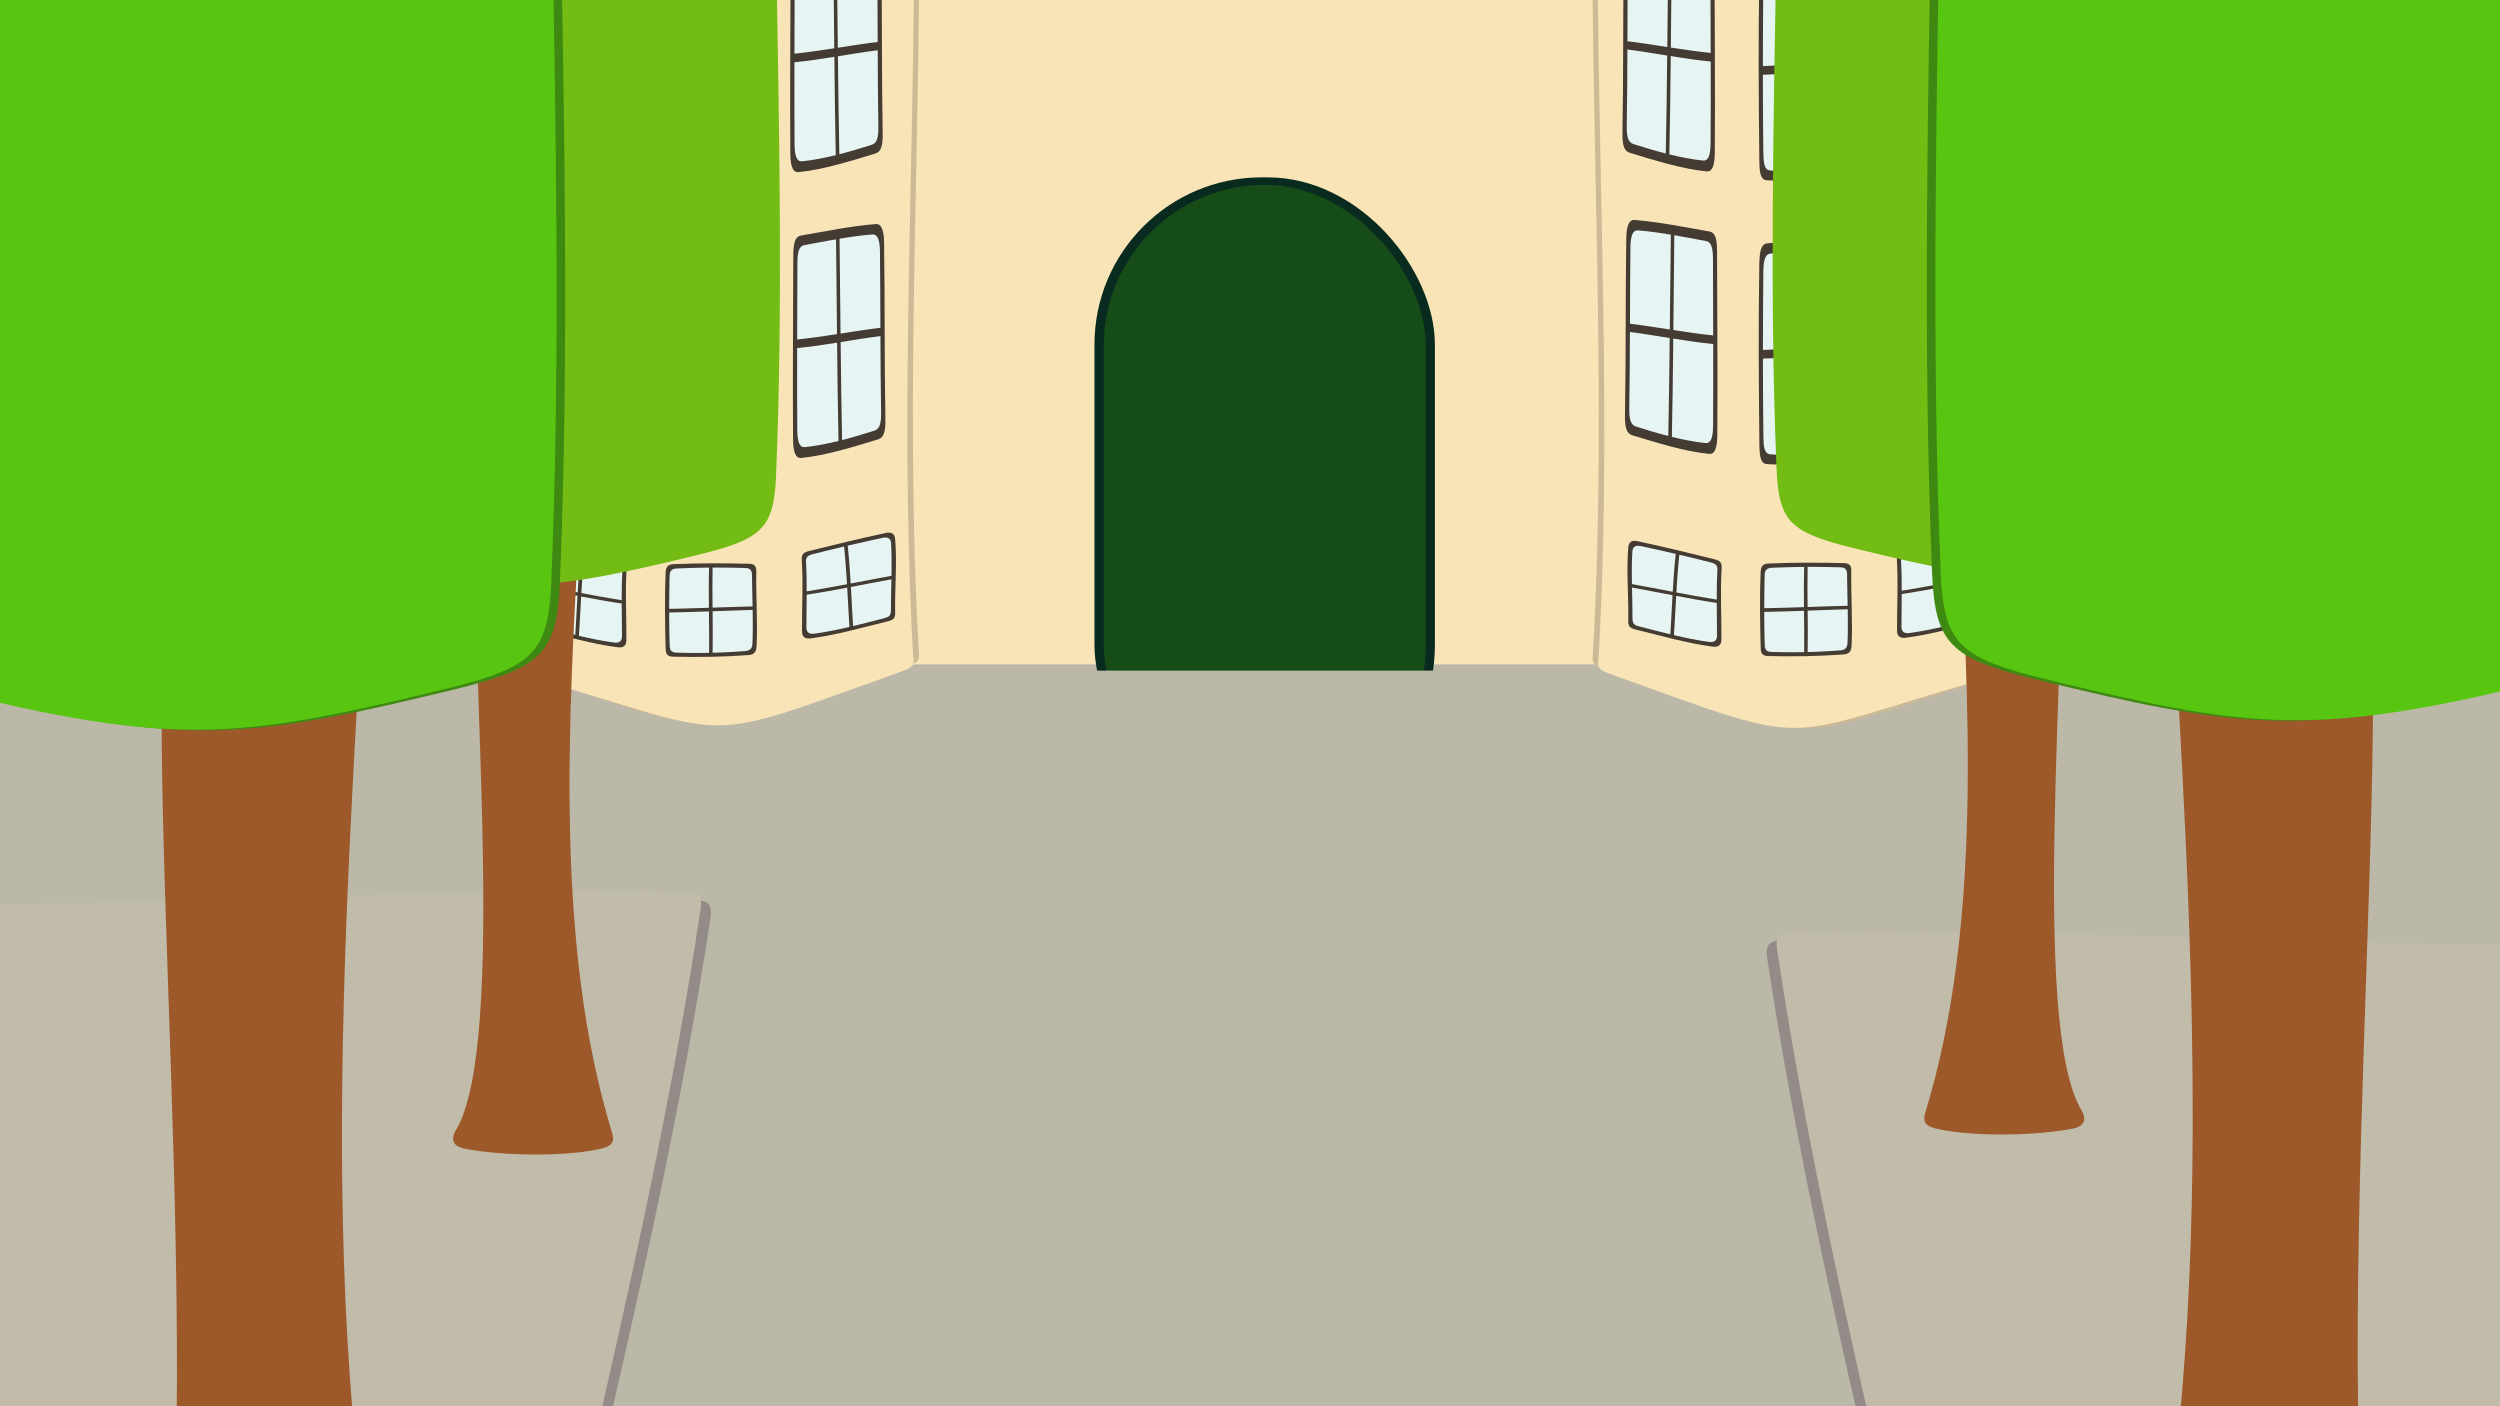 <svg id="Baggrund" xmlns="http://www.w3.org/2000/svg" width="1920" height="1080" viewBox="0 0 1920 1080"><rect x="0" y="0" width="1920" height="1080" fill="#333333" stroke="none"/><defs><style>.cls-1{fill:#bcb8a7;}.cls-2{fill:#938b87;}.cls-3{fill:#c1bcaa;}.cls-4{fill:#f9e4b7;}.cls-5{fill:#ccba97;}.cls-6{fill:#443b32;}.cls-7{fill:#e6f4f3;}.cls-8{fill:#092b1f;}.cls-9{fill:#154c18;}.cls-10{fill:#9e592b;}.cls-11{fill:#72bc13;}.cls-12{fill:#3e8912;}.cls-13{fill:#58c610;}</style></defs><rect class="cls-1" x="-95" y="388" width="2095" height="707" rx="12"/><path class="cls-2" d="M350.94,1589.74c-161-18.86-316.89-71.43-479.33-71.33-6.66,0-10.68-4-11.86-12.28-35.79-249.82,2-536-4.16-792.06-.2-8.48,3.27-11.85,12.38-11.77,222.33,1.83,444.56-13.8,666.31-11,9.09.12,12.93,3.35,11.49,12.93-43.62,289.42-132.13,580.29-183.16,873.12C360.92,1587.07,357.53,1590.52,350.94,1589.74Z"/><path class="cls-3" d="M342.23,1583.36c-158.14-18.73-317.82-76.88-476.75-71.94-6.51.2-10.14-3.72-11.33-12-35.8-251.14,0-535.17-6.16-791.91-.21-8.5,3.26-11.85,12.37-11.77,222.31,1.82,444.51-13.52,666.26-10.87,9.09.11,12.9,3.38,11.48,12.9-42.89,287.42-130,583.3-183.86,873.38C352.45,1580.72,348.71,1584.13,342.23,1583.36Z"/><path class="cls-2" d="M1551.91,1620.59c161-18.86,316.88-71.43,479.32-71.33,6.66,0,10.68-4,11.86-12.28,35.79-249.82-2-536,4.16-792.06.2-8.48-3.27-11.85-12.38-11.77-222.33,1.83-444.56-13.8-666.31-11-9.09.12-12.93,3.35-11.49,12.93,43.63,289.42,132.13,580.29,183.17,873.12C1541.93,1617.92,1545.31,1621.37,1551.91,1620.59Z"/><path class="cls-3" d="M1560.61,1614.21c158.14-18.73,317.82-76.88,476.75-71.94,6.52.2,10.14-3.72,11.33-12,35.81-251.14,0-535.17,6.17-791.91.2-8.5-3.27-11.85-12.38-11.77-222.31,1.82-444.5-13.52-666.26-10.87-9.09.11-12.89,3.38-11.47,12.9,42.88,287.42,130,583.3,183.86,873.38C1550.39,1611.57,1554.13,1615,1560.61,1614.21Z"/><rect class="cls-4" x="-40" y="-71.18" width="1974" height="581.43" rx="24.04"/><path class="cls-5" d="M685.48,511.79C524.19,569.68,569.73,570.28,394,515c-15.84-5-12-5.74-12.28-16.53-4.26-201.5-3.65-409.64-.3-610.81.18-10.77,3.78-14.93,12.53-14.5,97.15,4.72,194,1.85,291.07-.25,8.75-.19,12.38,4.4,12.53,15.19,2.81,201.4-11.43,406.2-.3,607.56C697.8,506.42,700,506.57,685.48,511.79Z"/><path class="cls-5" d="M693.69,512.8C532.41,570.7,578,571.29,402.18,516c-15.84-5-12.06-5.75-12.28-16.54-4.27-201.5-3.65-409.64-.3-610.8.18-10.78,3.77-14.93,12.53-14.5,97.15,4.71,194,1.85,291.07-.25,8.75-.19,12.37,4.4,12.52,15.19,2.81,201.39-11.43,406.2-.3,607.56C706,507.43,708.22,507.59,693.69,512.8Z"/><path class="cls-4" d="M689.38,516.77c-161.68,58-119.45,49-290.9.94-15.45-4.33-12.38-4.52-12.6-15.33-4.16-201.85-3.55-410-.18-611.51.18-10.78,3.78-14.92,12.53-14.5,97.07,4.7,193.86,2.15,290.83,0,8.74-.19,12.4,4.27,12.56,15.07,3,201.83-11.66,407.32-.51,609.07C701.71,511.33,704,511.55,689.38,516.77Z"/><path class="cls-5" d="M1244.6,515c161.28,57.89,115.75,58.49,291.52,3.18,15.83-5,12.05-5.74,12.28-16.53,4.26-201.51,3.65-409.64.3-610.81-.18-10.77-3.78-14.93-12.53-14.5-97.16,4.71-194,1.85-291.08-.25-8.74-.19-12.37,4.4-12.52,15.19-2.81,201.4,11.43,406.2.3,607.56C1232.27,509.58,1230.07,509.73,1244.6,515Z"/><path class="cls-5" d="M1235.3,514.73c161.28,57.89,115.74,58.49,291.51,3.18,15.84-5,12-5.74,12.28-16.53,4.26-201.51,3.65-409.64.3-610.81-.18-10.77-3.77-14.93-12.53-14.5-97.15,4.72-194,1.85-291.07-.25-8.75-.19-12.37,4.4-12.52,15.19-2.82,201.4,11.42,406.2.29,607.56C1223,509.36,1220.76,509.51,1235.3,514.73Z"/><path class="cls-4" d="M1239.6,518.69c161.69,58,119.46,49,290.91.94,15.45-4.33,12.38-4.52,12.6-15.33,4.16-201.84,3.55-410,.18-611.5-.18-10.79-3.78-14.93-12.53-14.5-97.07,4.7-193.86,2.14-290.84,0-8.73-.19-12.39,4.27-12.55,15.08-3,201.82,11.66,407.31.51,609.06C1227.28,513.25,1225,513.47,1239.6,518.69Z"/><path class="cls-6" d="M1515.32,337c-18.93,5.75-39.72,12.31-58.85,14.27-4.36.45-6.32-4.13-6.4-14.52-.37-45.63.12-95.37.2-140.9,0-10.36,1.64-14.64,5.86-15.38,18.56-3.25,38.82-7.36,57.44-8.84,4.24-.34,6.27,4.33,6.42,14.35.63,44,.22,91.51,1,135.48C1521.16,331.42,1519.62,335.66,1515.32,337Z"/><path class="cls-7" d="M1512.53,330.24c-17.1,5.47-36.09,10.89-53.39,12.68-3.94.41-5.75-3.74-5.82-13.16-.3-41.37,0-86.73.09-128,0-9.39,1.51-13.28,5.34-14,16.84-3.1,35.34-6.88,52.24-8.18,3.85-.29,5.71,3.87,5.82,13,.47,40,.19,83.51.88,123.49C1517.85,325.15,1516.42,329,1512.53,330.24Z"/><path class="cls-6" d="M1451.43,263.73h0c0-1.82.38-3.33,1.38-3.43,21.46-2.19,43.2-6.45,64.64-9.08,1-.13,1.38,1.21,1.39,3h0c0,1.8-.36,3.23-1.36,3.36-21.46,2.71-43.2,7.29-64.68,9.3C1451.8,267,1451.43,265.56,1451.43,263.73Z"/><path class="cls-6" d="M1484.37,179.76h0c.75-.13,1.36.68,1.39,3.1.66,52,.93,104.88,2,156.91,0,2.42-.57,3.5-1.32,3.68h0c-.75.19-1.39-.57-1.44-3-1.07-52.09-1.29-105-1.91-157.14C1483,180.9,1483.62,179.89,1484.37,179.76Z"/><path class="cls-6" d="M1513.22,117.45c-18.92,5.74-39.71,12.31-58.85,14.27-4.35.44-6.31-4.14-6.39-14.52-.37-45.64.12-95.38.19-140.9,0-10.37,1.64-14.64,5.86-15.38,18.57-3.26,38.82-7.36,57.45-8.84,4.24-.34,6.27,4.33,6.41,14.34.64,44,.22,91.52,1,135.48C1519.07,111.91,1517.53,116.14,1513.22,117.45Z"/><path class="cls-7" d="M1510.43,110.73c-17.1,5.47-36.09,10.88-53.39,12.67-3.94.41-5.75-3.73-5.82-13.15-.3-41.38,0-86.74.09-128,0-9.39,1.52-13.29,5.35-14,16.83-3.1,35.34-6.88,52.24-8.18,3.84-.3,5.71,3.86,5.82,13,.46,40,.18,83.5.88,123.48C1515.76,105.64,1514.33,109.48,1510.43,110.73Z"/><path class="cls-6" d="M1449.33,44.22h0c0-1.83.39-3.33,1.39-3.43,21.46-2.2,43.19-6.45,64.64-9.09,1-.12,1.37,1.22,1.38,3h0c0,1.8-.36,3.24-1.36,3.36-21.45,2.71-43.2,7.29-64.68,9.31C1449.71,47.48,1449.33,46,1449.33,44.22Z"/><path class="cls-6" d="M1482.28-39.76h0c.74-.12,1.36.69,1.39,3.11.65,52.05.93,104.87,2,156.91,0,2.42-.56,3.49-1.31,3.68h0c-.75.18-1.4-.57-1.45-3-1.07-52.1-1.29-105-1.91-157.14C1480.93-38.61,1481.53-39.63,1482.28-39.76Z"/><path class="cls-6" d="M1522.83,476.68c-18.81,4.55-40,10.7-59.21,13.1-4.37.55-6.66-1.15-6.69-5.42-.11-18.78,1-36-.15-54.7-.26-4.24,1-5.81,5.29-6.89,18.76-4.71,40.34-9.89,59.22-13.93,4.29-.92,6.84.35,7.2,4.69,1.55,19.09-.35,37.42,0,56.51C1528.56,474.38,1527.11,475.64,1522.83,476.68Z"/><path class="cls-7" d="M1520.1,474.28c-17,4.4-36.29,9.56-53.66,11.89-4,.53-6.11-1-6.11-4.85,0-17.09.63-32.91-.29-49.87-.21-3.86,1-5.26,4.86-6.26,17-4.37,36.67-8.92,53.86-12.59,3.92-.83,6.35.24,6.59,4.21,1.06,17.44-.15,34-.11,51.38C1525.25,472.14,1524,473.28,1520.1,474.28Z"/><path class="cls-6" d="M1459,455.18h0c0-.94.44-1.31,1.45-1.47,21.69-3.47,43.87-8.11,65.5-12,1-.18,1.45.1,1.43,1.07,0,.19,0-.2,0,0,0,1-.49,1.4-1.49,1.58-21.64,3.87-43.76,8.63-65.45,11.87C1459.43,456.37,1459,456.12,1459,455.18Z"/><path class="cls-6" d="M1490.48,417.5h0a1.13,1.13,0,0,1,1.55,1c2.21,20.93,2.88,41.91,4.21,62.93a1.59,1.59,0,0,1-1.27,1.7h0a1.08,1.08,0,0,1-1.49-1c-1.43-21-2.06-42-4.24-62.95A1.49,1.49,0,0,1,1490.48,417.5Z"/><path class="cls-6" d="M1251.72,117.37c18.92,5.74,39.71,12.3,58.85,14.26,4.35.45,6.31-4.13,6.39-14.52.37-45.63-.12-95.37-.19-140.9,0-10.36-1.64-14.63-5.87-15.38-18.56-3.25-38.82-7.36-57.44-8.84-4.24-.34-6.27,4.33-6.41,14.35-.64,44-.22,91.51-1,135.48C1245.87,111.82,1247.41,116.06,1251.72,117.37Z"/><path class="cls-7" d="M1254.51,110.65c17.1,5.46,36.08,10.88,53.39,12.67,3.94.41,5.75-3.74,5.82-13.15.3-41.38,0-86.74-.1-128,0-9.39-1.51-13.28-5.34-14-16.83-3.1-35.34-6.88-52.24-8.18-3.84-.29-5.71,3.87-5.82,13-.47,40-.18,83.51-.88,123.49C1249.18,105.56,1250.61,109.4,1254.51,110.65Z"/><path class="cls-6" d="M1315.61,44.13h0c0-1.82-.39-3.33-1.39-3.43-21.46-2.19-43.19-6.45-64.64-9.08-1-.13-1.38,1.21-1.39,3h0c0,1.8.37,3.23,1.37,3.36,21.45,2.71,43.2,7.29,64.67,9.3C1315.23,47.4,1315.61,46,1315.61,44.13Z"/><path class="cls-6" d="M1282.66-39.84h0c-.74-.13-1.36.68-1.39,3.1-.65,52.05-.93,104.88-2,156.92,0,2.41.56,3.49,1.31,3.67h0c.75.19,1.4-.57,1.45-3,1.06-52.09,1.28-105,1.91-157.14C1284-38.7,1283.41-39.71,1282.66-39.84Z"/><path class="cls-6" d="M1253.65,334.32c18.92,5.74,39.71,12.31,58.85,14.27,4.35.44,6.31-4.14,6.39-14.52.37-45.64-.12-95.38-.19-140.9,0-10.37-1.64-14.64-5.86-15.38-18.57-3.26-38.82-7.36-57.45-8.85-4.24-.33-6.27,4.34-6.41,14.35-.64,44-.22,91.52-1,135.48C1247.8,328.78,1249.34,333,1253.65,334.32Z"/><path class="cls-7" d="M1256.44,327.6c17.1,5.47,36.09,10.88,53.39,12.67,3.94.41,5.75-3.74,5.82-13.15.3-41.38,0-86.74-.09-128,0-9.4-1.52-13.29-5.35-14-16.83-3.1-35.34-6.88-52.24-8.17-3.84-.3-5.71,3.86-5.82,13-.46,40-.18,83.5-.88,123.48C1251.11,322.51,1252.54,326.35,1256.44,327.6Z"/><path class="cls-6" d="M1317.54,261.09h0c0-1.83-.39-3.33-1.39-3.44-21.46-2.19-43.19-6.45-64.64-9.08-1-.12-1.37,1.22-1.38,3h0c0,1.8.36,3.24,1.36,3.36,21.45,2.71,43.2,7.29,64.68,9.3C1317.16,264.35,1317.54,262.91,1317.54,261.09Z"/><path class="cls-6" d="M1284.59,177.11h0c-.74-.12-1.36.69-1.39,3.11-.65,52.05-.93,104.87-2,156.91,0,2.42.56,3.49,1.31,3.68h0c.75.18,1.4-.57,1.45-3,1.07-52.1,1.29-105,1.91-157.14C1285.94,178.25,1285.34,177.24,1284.59,177.11Z"/><path class="cls-6" d="M1256.17,483.49c18.81,4.56,40,10.71,59.21,13.11,4.37.54,6.66-1.15,6.69-5.43.11-18.78-1-36,.15-54.69.26-4.25-1-5.82-5.29-6.89-18.76-4.72-40.34-9.89-59.22-13.94-4.29-.92-6.84.35-7.2,4.7-1.55,19.09.35,37.42,0,56.5C1250.44,481.2,1251.89,482.45,1256.17,483.49Z"/><path class="cls-7" d="M1258.9,481.09c17,4.41,36.29,9.57,53.66,11.9,4,.53,6.11-1,6.11-4.86,0-17.08-.63-32.9.29-49.86.21-3.86-1-5.26-4.86-6.26-17-4.38-36.67-8.92-53.86-12.59-3.92-.84-6.35.24-6.59,4.21-1.06,17.44.15,34,.11,51.37C1253.75,479,1255,480.09,1258.9,481.09Z"/><path class="cls-6" d="M1320,462h0c0-.93-.44-1.31-1.45-1.47-21.69-3.47-43.87-8.11-65.5-12-1-.18-1.45.1-1.43,1.07,0,.2,0-.2,0,0,0,1,.49,1.41,1.49,1.59,21.64,3.87,43.76,8.62,65.45,11.87C1319.57,463.19,1320,462.93,1320,462Z"/><path class="cls-6" d="M1288.52,424.31h0a1.13,1.13,0,0,0-1.55,1c-2.21,20.92-2.88,41.91-4.21,62.93A1.57,1.57,0,0,0,1284,490h0a1.07,1.07,0,0,0,1.49-1c1.43-21,2.06-42,4.24-63A1.5,1.5,0,0,0,1288.52,424.31Z"/><path class="cls-6" d="M1414.78,135.5c-20.33,3.46-37.4,4-57.69,2.95-4.61-.24-5.81-4.75-5.92-14.63-.5-43.4-.84-95.7-.05-139.22.18-9.91,1.44-15.27,6.11-15.71,20.51-1.94,37.5-1.78,57.92-.71,4.65.25,5.66,5.28,5.58,15-.34,42.61,1.18,93.5.22,136.26C1420.73,129.15,1419.41,134.71,1414.78,135.5Z"/><path class="cls-7" d="M1412.3,128c-18.53,3.46-34,4.11-52.56,2.93-4.22-.27-5.33-4.19-5.46-13.18-.54-39.5-.45-87.11-.07-126.68.09-9,1.27-13.86,5.5-14.3a288.18,288.18,0,0,1,52.6-.88c4.21.29,5.15,4.71,5.19,13.51.17,38.65,1,85.16.36,124C1417.71,122.2,1416.52,127.19,1412.3,128Z"/><path class="cls-6" d="M1352.2,54.15h0c0-1.18.34-3.31,1.35-3.35,21.78-.91,43.1-3.24,64.86-4.5,1-.06,1.35,2,1.36,3.13,0,0,0,0,0,0,0,1.17-.3,3.23-1.31,3.3-21.8,1.37-43.1,4.05-64.94,4.67C1352.5,57.43,1352.2,55.32,1352.2,54.15Z"/><path class="cls-6" d="M1386-27.83c0-.47,0-.39,0,0,1.25,0,1.3,1,1.27,3.4-.47,51.87.47,105.55,0,157.43,0,2.42-.15,3.37-1.36,3.39h0c-1.2,0-1.32-.88-1.31-3.29.27-51.89-.64-105.61-.05-157.5C1384.62-26.81,1384.75-27.82,1386-27.83Z"/><path class="cls-6" d="M1414.83,353.5c-20.34,3.47-37.41,4-57.69,2.95-4.62-.24-5.81-4.75-5.92-14.63-.51-43.39-.84-95.7-.06-139.22.18-9.9,1.45-15.27,6.12-15.71,20.5-1.93,37.5-1.78,57.92-.7,4.64.24,5.66,5.28,5.58,15-.34,42.61,1.17,93.5.22,136.26C1420.78,347.15,1419.46,352.71,1414.83,353.5Z"/><path class="cls-7" d="M1412.35,346c-18.53,3.46-34,4.12-52.56,2.94-4.22-.27-5.34-4.2-5.46-13.19-.54-39.49-.46-87.1-.07-126.68.08-9,1.26-13.85,5.49-14.3a289.08,289.08,0,0,1,52.6-.87c4.21.28,5.16,4.7,5.2,13.5.16,38.66,1,85.16.36,124C1417.76,340.2,1416.56,345.19,1412.35,346Z"/><path class="cls-6" d="M1352.24,272.15s0,0,0,0c0-1.17.34-3.3,1.36-3.34,21.77-.91,43.09-3.24,64.86-4.51,1-.06,1.35,2,1.36,3.13h0c0,1.18-.3,3.24-1.31,3.3-21.8,1.37-43.1,4.06-64.94,4.67C1352.55,275.43,1352.25,273.33,1352.24,272.15Z"/><path class="cls-6" d="M1386,190.18h0c1.24,0,1.29,1,1.27,3.39-.47,51.87.47,105.56,0,157.44,0,2.41-.14,3.36-1.35,3.39h0c-1.21,0-1.32-.88-1.31-3.29.27-51.89-.64-105.61,0-157.51C1384.67,191.19,1384.8,190.18,1386,190.18Z"/><path class="cls-6" d="M1415.83,502.62c-20.34,1.45-37.41,1.67-57.69,1.23-4.62-.1-5.81-2-5.92-6.13-.51-18.19-.84-40.11-.06-58.36.18-4.15,1.45-6.4,6.12-6.59,20.5-.81,37.5-.74,57.92-.29,4.64.1,5.66,2.21,5.58,6.28-.34,17.86,1.17,39.19.22,57.12C1421.78,500,1420.46,502.29,1415.83,502.62Z"/><path class="cls-7" d="M1413.35,499.46a472.81,472.81,0,0,1-52.56,1.23c-4.22-.11-5.34-1.75-5.46-5.52-.54-16.56-.46-36.52-.07-53.1.08-3.78,1.26-5.81,5.49-6,18.6-.82,34.11-.89,52.6-.37,4.21.12,5.16,2,5.2,5.66.16,16.21,1,35.7.36,52C1418.76,497,1417.56,499.13,1413.35,499.46Z"/><path class="cls-6" d="M1353.24,468.51s0,0,0,0a1.38,1.38,0,0,1,1.36-1.4c21.77-.38,43.09-1.35,64.86-1.89a1.31,1.31,0,0,1,1.36,1.32s0,0,0,0a1.33,1.33,0,0,1-1.31,1.38c-21.8.58-43.1,1.7-64.94,2A1.31,1.31,0,0,1,1353.24,468.51Z"/><path class="cls-6" d="M1387,434.15h0c1.24,0,1.29.41,1.27,1.42-.47,21.75.47,44.25,0,66,0,1-.14,1.41-1.35,1.42h0c-1.21,0-1.32-.37-1.31-1.38.27-21.75-.64-44.27,0-66C1385.67,434.58,1385.8,434.16,1387,434.15Z"/><path class="cls-6" d="M674.31,337.45c-18.92,5.74-39.71,12.31-58.85,14.27-4.35.44-6.31-4.14-6.39-14.52-.37-45.64.12-95.38.19-140.9,0-10.36,1.64-14.64,5.87-15.38,18.56-3.26,38.81-7.36,57.44-8.84,4.24-.34,6.27,4.33,6.41,14.34.64,44,.22,91.52,1,135.48C680.16,331.91,678.62,336.14,674.31,337.45Z"/><path class="cls-7" d="M671.52,330.73c-17.1,5.47-36.08,10.88-53.39,12.67-3.94.41-5.75-3.73-5.82-13.15-.3-41.37,0-86.74.09-128,0-9.39,1.52-13.29,5.35-14,16.83-3.1,35.34-6.88,52.24-8.18,3.84-.3,5.71,3.86,5.82,13,.47,40,.18,83.5.88,123.48C676.85,325.64,675.42,329.49,671.52,330.73Z"/><path class="cls-6" d="M610.42,264.22h0c0-1.83.39-3.33,1.39-3.43,21.46-2.2,43.19-6.45,64.64-9.09,1-.12,1.38,1.22,1.38,3h0c0,1.8-.36,3.24-1.36,3.36-21.45,2.71-43.2,7.29-64.68,9.31C610.8,267.48,610.42,266.05,610.42,264.22Z"/><path class="cls-6" d="M643.37,180.24h0c.74-.12,1.36.69,1.39,3.11.65,52.05.93,104.87,2,156.91,0,2.42-.56,3.49-1.31,3.68h0c-.75.19-1.4-.57-1.45-3-1.06-52.1-1.28-105-1.91-157.14C642,181.39,642.62,180.37,643.37,180.24Z"/><path class="cls-6" d="M672.22,117.94c-18.93,5.74-39.72,12.3-58.85,14.26-4.36.45-6.32-4.13-6.4-14.52-.37-45.63.12-95.37.2-140.9,0-10.36,1.64-14.63,5.86-15.38,18.56-3.25,38.82-7.36,57.44-8.84,4.24-.34,6.27,4.33,6.42,14.35.63,44,.22,91.51,1,135.48C678.06,112.39,676.52,116.63,672.22,117.94Z"/><path class="cls-7" d="M669.43,111.21c-17.1,5.47-36.09,10.89-53.39,12.68-3.94.41-5.75-3.74-5.82-13.15-.3-41.38,0-86.74.09-128,0-9.39,1.51-13.28,5.34-14,16.84-3.1,35.34-6.88,52.24-8.18,3.85-.29,5.71,3.87,5.82,13,.47,40,.19,83.51.88,123.49C674.75,106.12,673.32,110,669.43,111.21Z"/><path class="cls-6" d="M608.33,44.7h0c0-1.82.38-3.33,1.38-3.43,21.46-2.19,43.2-6.45,64.64-9.08,1-.13,1.38,1.21,1.39,3h0c0,1.8-.36,3.23-1.36,3.36-21.46,2.71-43.2,7.29-64.68,9.3C608.7,48,608.33,46.53,608.33,44.7Z"/><path class="cls-6" d="M641.27-39.27h0c.75-.13,1.36.68,1.39,3.1.66,52.05.93,104.88,2,156.92,0,2.41-.57,3.49-1.32,3.67h0c-.74.19-1.39-.57-1.44-3-1.07-52.09-1.29-105-1.91-157.14C639.93-38.13,640.52-39.14,641.27-39.27Z"/><path class="cls-6" d="M681.83,477.16c-18.81,4.56-40,10.71-59.21,13.11-4.38.54-6.67-1.15-6.69-5.43-.12-18.77,1-36-.16-54.69-.25-4.25,1-5.82,5.3-6.89,18.75-4.72,40.34-9.89,59.21-13.94,4.3-.92,6.85.35,7.2,4.7,1.56,19.09-.34,37.42,0,56.51C687.56,474.87,686.11,476.12,681.83,477.16Z"/><path class="cls-7" d="M679.1,474.76c-17,4.41-36.3,9.57-53.66,11.9-4,.53-6.11-1-6.12-4.85,0-17.09.64-32.91-.29-49.87-.21-3.86,1-5.26,4.87-6.26,17-4.38,36.67-8.92,53.86-12.59,3.91-.84,6.34.24,6.59,4.21,1,17.44-.16,34-.12,51.37C684.24,472.63,683,473.76,679.1,474.76Z"/><path class="cls-6" d="M618,455.66c0-.17,0,.18,0,0,0-.93.44-1.3,1.45-1.47,21.68-3.47,43.86-8.11,65.5-12,1-.18,1.44.1,1.42,1.07,0,.2,0-.2,0,0,0,1-.48,1.41-1.49,1.59-21.63,3.87-43.76,8.63-65.44,11.87C618.43,456.86,618,456.6,618,455.66Z"/><path class="cls-6" d="M649.48,418h0a1.14,1.14,0,0,1,1.55,1c2.2,20.92,2.88,41.91,4.21,62.93a1.57,1.57,0,0,1-1.28,1.69h0a1.07,1.07,0,0,1-1.49-1c-1.42-21-2.05-42-4.24-63A1.5,1.5,0,0,1,649.48,418Z"/><path class="cls-6" d="M410.71,117.85c18.93,5.74,39.72,12.31,58.85,14.27,4.36.44,6.31-4.14,6.4-14.52.37-45.64-.12-95.37-.2-140.9,0-10.36-1.64-14.64-5.86-15.38-18.56-3.26-38.82-7.36-57.44-8.84-4.24-.34-6.27,4.33-6.42,14.35-.63,44-.22,91.51-1,135.47C404.87,112.31,406.41,116.54,410.71,117.85Z"/><path class="cls-7" d="M413.5,111.13c17.1,5.47,36.09,10.88,53.39,12.67,3.94.41,5.75-3.73,5.82-13.15.3-41.37,0-86.74-.09-128,0-9.39-1.51-13.29-5.34-14-16.84-3.1-35.34-6.88-52.24-8.18-3.85-.3-5.71,3.87-5.82,13-.47,40-.19,83.51-.88,123.48C408.18,106,409.61,109.89,413.5,111.13Z"/><path class="cls-6" d="M474.6,44.62h0c0-1.83-.38-3.33-1.38-3.43C451.76,39,430,34.74,408.58,32.1c-1-.12-1.38,1.22-1.39,3h0c0,1.8.36,3.24,1.36,3.36,21.46,2.71,43.2,7.29,64.68,9.31C474.23,47.88,474.6,46.45,474.6,44.62Z"/><path class="cls-6" d="M441.66-39.35h0c-.75-.13-1.37.68-1.4,3.1-.65,52.05-.93,104.87-2,156.91-.05,2.42.57,3.49,1.31,3.68h0c.75.19,1.4-.57,1.45-3,1.07-52.1,1.29-105,1.91-157.14C443-38.21,442.4-39.23,441.66-39.35Z"/><path class="cls-6" d="M412.64,334.8c18.93,5.75,39.72,12.31,58.85,14.27,4.36.45,6.32-4.13,6.4-14.52.37-45.63-.12-95.37-.2-140.9,0-10.36-1.63-14.64-5.86-15.38-18.56-3.25-38.82-7.36-57.44-8.84-4.24-.34-6.27,4.33-6.42,14.35-.63,44-.22,91.51-1,135.48C406.8,329.26,408.34,333.5,412.64,334.8Z"/><path class="cls-7" d="M415.43,328.08c17.1,5.47,36.09,10.89,53.39,12.68,3.94.41,5.76-3.74,5.82-13.16.3-41.37.05-86.73-.09-128,0-9.39-1.51-13.28-5.34-14-16.84-3.1-35.34-6.88-52.24-8.18-3.85-.29-5.71,3.87-5.82,13-.47,40-.19,83.51-.88,123.49C410.11,323,411.54,326.84,415.43,328.08Z"/><path class="cls-6" d="M476.53,261.57h0c0-1.82-.38-3.33-1.38-3.43-21.46-2.2-43.2-6.45-64.64-9.08-1-.13-1.38,1.21-1.39,3h0c0,1.81.37,3.24,1.36,3.37,21.46,2.71,43.2,7.29,64.68,9.3C476.16,264.83,476.54,263.4,476.53,261.57Z"/><path class="cls-6" d="M443.59,177.6h0c-.75-.13-1.36.68-1.39,3.1-.65,52.05-.93,104.88-2,156.91,0,2.42.57,3.5,1.32,3.68h0c.75.19,1.39-.57,1.44-3,1.07-52.09,1.29-105,1.91-157.14C444.93,178.74,444.34,177.73,443.59,177.6Z"/><path class="cls-6" d="M415.16,484c18.81,4.55,40,10.7,59.22,13.1,4.37.55,6.66-1.15,6.68-5.42.12-18.78-1-36,.16-54.7.26-4.24-1-5.81-5.29-6.89-18.76-4.71-40.34-9.89-59.22-13.93-4.3-.92-6.85.35-7.2,4.69-1.56,19.09.34,37.42,0,56.51C409.43,481.68,410.88,482.94,415.16,484Z"/><path class="cls-7" d="M417.89,481.58c17,4.4,36.3,9.56,53.66,11.89,4,.53,6.12-1,6.12-4.85,0-17.09-.64-32.91.29-49.87.21-3.86-1-5.26-4.86-6.26-17-4.37-36.68-8.92-53.87-12.59-3.91-.83-6.34.24-6.58,4.21-1.06,17.44.15,34,.11,51.38C412.75,479.44,414,480.58,417.89,481.58Z"/><path class="cls-6" d="M479,462.48c0-.18,0,.18,0,0,0-.94-.45-1.31-1.46-1.47-21.68-3.47-43.86-8.11-65.5-12-1-.18-1.44.1-1.42,1.07,0,.19,0-.2,0,0,0,1,.48,1.4,1.49,1.58,21.63,3.87,43.76,8.63,65.44,11.87C478.56,463.67,479,463.42,479,462.48Z"/><path class="cls-6" d="M447.51,424.8h0a1.13,1.13,0,0,0-1.55,1c-2.2,20.93-2.88,41.91-4.21,62.93a1.6,1.6,0,0,0,1.28,1.7h0a1.08,1.08,0,0,0,1.49-1c1.42-21,2.05-42,4.24-62.95A1.49,1.49,0,0,0,447.51,424.8Z"/><path class="cls-6" d="M573.78,136c-20.34,3.47-37.41,4-57.69,3-4.62-.24-5.81-4.75-5.92-14.62-.51-43.4-.84-95.7-.06-139.23.18-9.9,1.45-15.27,6.12-15.71,20.5-1.93,37.5-1.78,57.91-.7,4.65.24,5.67,5.28,5.59,15-.34,42.61,1.17,93.5.22,136.26C579.73,129.64,578.41,135.19,573.78,136Z"/><path class="cls-7" d="M571.3,128.46c-18.53,3.46-34,4.12-52.56,2.94-4.22-.27-5.34-4.2-5.46-13.18-.54-39.5-.46-87.11-.07-126.69.08-9,1.26-13.85,5.49-14.3a289.08,289.08,0,0,1,52.6-.87c4.21.28,5.16,4.7,5.2,13.5.16,38.66,1,85.16.36,124C576.7,122.68,575.51,127.67,571.3,128.46Z"/><path class="cls-6" d="M511.19,54.63s0,0,0,0c0-1.17.34-3.3,1.36-3.34,21.77-.91,43.09-3.24,64.86-4.51,1-.06,1.35,2,1.36,3.13h0c0,1.18-.3,3.24-1.31,3.3-21.8,1.37-43.1,4.06-65,4.67C511.5,57.91,511.2,55.81,511.19,54.63Z"/><path class="cls-6" d="M545-27.34h0c1.24,0,1.29,1,1.27,3.39-.47,51.87.47,105.56,0,157.44,0,2.41-.14,3.36-1.35,3.39h0c-1.21,0-1.32-.88-1.31-3.29.27-51.89-.64-105.61,0-157.51C543.62-26.33,543.75-27.33,545-27.34Z"/><path class="cls-6" d="M573.83,354c-20.34,3.46-37.41,4-57.7,2.95-4.61-.24-5.8-4.75-5.92-14.63-.5-43.4-.83-95.7,0-139.22.18-9.91,1.44-15.27,6.11-15.71,20.51-1.94,37.5-1.78,57.92-.71,4.65.25,5.66,5.28,5.59,15-.35,42.61,1.17,93.5.21,136.26C579.77,347.64,578.45,353.2,573.83,354Z"/><path class="cls-7" d="M571.34,346.47c-18.53,3.46-34,4.11-52.56,2.93-4.22-.27-5.33-4.19-5.45-13.18-.55-39.5-.46-87.11-.08-126.68.09-9,1.27-13.86,5.5-14.3a289.09,289.09,0,0,1,52.6-.88c4.21.29,5.15,4.71,5.19,13.51.17,38.65,1,85.16.36,124C576.75,340.69,575.56,345.68,571.34,346.47Z"/><path class="cls-6" d="M511.24,272.64h0c0-1.18.34-3.3,1.35-3.35,21.78-.91,43.1-3.24,64.86-4.5,1-.06,1.36,1.95,1.36,3.13.05,0,0,0,0,0,0,1.17-.3,3.23-1.31,3.3-21.8,1.37-43.1,4-64.94,4.67C511.55,275.92,511.24,273.81,511.24,272.64Z"/><path class="cls-6" d="M545,190.66c0-.47,0-.39,0,0,1.24,0,1.29,1,1.27,3.4-.48,51.87.46,105.55,0,157.43,0,2.42-.15,3.37-1.35,3.39,0,.47,0,.4,0,0-1.21,0-1.33-.88-1.31-3.29.26-51.89-.65-105.61-.05-157.5C543.66,191.68,543.79,190.67,545,190.66Z"/><path class="cls-6" d="M574.83,503.1c-20.34,1.46-37.41,1.68-57.7,1.24-4.61-.1-5.8-2-5.92-6.13-.5-18.2-.83-40.12,0-58.36.18-4.16,1.44-6.41,6.11-6.59,20.51-.81,37.5-.75,57.92-.3,4.65.11,5.66,2.22,5.59,6.28-.35,17.86,1.17,39.2.21,57.12C580.77,500.44,579.45,502.77,574.83,503.1Z"/><path class="cls-7" d="M572.34,500a475.25,475.25,0,0,1-52.56,1.23c-4.22-.11-5.33-1.76-5.45-5.53-.55-16.55-.46-36.51-.08-53.1.09-3.77,1.27-5.81,5.5-6,18.6-.82,34.11-.89,52.6-.37,4.21.12,5.15,2,5.19,5.66.17,16.2,1,35.7.36,52C577.75,497.53,576.56,499.62,572.34,500Z"/><path class="cls-6" d="M512.24,469h0a1.38,1.38,0,0,1,1.35-1.4c21.78-.38,43.1-1.36,64.86-1.89a1.3,1.3,0,0,1,1.36,1.31h0a1.33,1.33,0,0,1-1.31,1.39c-21.8.57-43.1,1.69-64.94,1.95A1.3,1.3,0,0,1,512.24,469Z"/><path class="cls-6" d="M546,434.64c0-.2,0-.17,0,0,1.24,0,1.29.41,1.27,1.42-.48,21.74.46,44.25,0,66,0,1-.15,1.41-1.35,1.42,0,.19,0,.16,0,0-1.21,0-1.33-.37-1.31-1.38.26-21.75-.65-44.27-.05-66C544.66,435.06,544.79,434.64,546,434.64Z"/><rect class="cls-8" x="840.55" y="136.2" width="261.45" height="487.91" rx="128.45"/><rect class="cls-9" x="847.68" y="142" width="247.32" height="478" rx="123.66"/><rect class="cls-1" x="715" y="515" width="502" height="159" rx="9.34"/><path class="cls-10" d="M356.81,882.2c28.54,5.46,74.07,6.25,102.05.64,11.7-2.35,13.44-5.73,11.12-13.26-43.92-143-33.52-317-25.07-465.32.44-7.81-3.45-10.93-10.64-11.89-17.21-2.32-39.37-2.82-56.63-4.32-7.22-.63-11.42,4.69-11.74,10.19-6.18,104.53,24.3,404-16,470.14C347.79,871.86,344.88,879.92,356.81,882.2Z"/><path class="cls-10" d="M108.45,1407.42c54.6,10.44,141.69,11.95,195.23,1.21,22.39-4.5,25.7-11,21.27-25.37-84-273.58-64.12-606.45-48-890.2.85-14.95-6.6-20.9-20.36-22.75-32.92-4.43-75.31-5.39-108.34-8.26-13.82-1.2-21.84,9-22.47,19.5-11.81,200,46.5,772.92-30.58,899.41C91.18,1387.63,85.61,1403.05,108.45,1407.42Z"/><path class="cls-10" d="M1591.81,866.82c-28.54,5.46-74.07,6.25-102,.63-11.7-2.35-13.43-5.73-11.12-13.26,43.92-143,33.52-317,25.07-465.32-.44-7.81,3.45-10.92,10.64-11.89,17.21-2.32,39.37-2.82,56.63-4.32,7.23-.62,11.42,4.69,11.75,10.2,6.17,104.52-24.31,404,16,470.13C1600.83,856.47,1603.75,864.54,1591.81,866.82Z"/><path class="cls-10" d="M1838.17,1392c-54.6,10.45-141.69,12-195.22,1.21-22.39-4.49-25.71-11-21.28-25.37,84-273.58,64.12-606.44,48-890.2-.85-14.94,6.59-20.89,20.36-22.75,32.91-4.43,75.3-5.39,108.33-8.25,13.82-1.2,21.85,9,22.47,19.49,11.81,200-46.5,772.92,30.58,899.42C1855.44,1372.24,1861,1387.66,1838.17,1392Z"/><path class="cls-11" d="M1425.46,421.43c110.32,26.79,149.13,32.69,267.14,4.41,53.91-12.91,62.91-25.08,61-66.11-6-129.54,0-269.53,2.49-396.77.79-40.3-20.47-59.53-58.95-59.93-84.24-.88-188.92,1.16-273.07.38-38.44-.35-59.12,18-59.8,58.07-2.16,126.53-5.3,270.84.15,399.07C1366.17,401.15,1375.06,409.19,1425.46,421.43Z"/><path class="cls-12" d="M1566.16,522.47c148.82,36.13,201.16,44.1,360.34,6,72.71-17.43,84.84-33.84,82.3-89.18-8-174.73,0-363.55,3.36-535.18,1.07-54.35-27.62-80.29-79.52-80.83-113.62-1.19-254.81,1.56-368.32.52-51.85-.48-79.74,24.26-80.66,78.31-2.92,170.68-7.15,365.33.2,538.28C1486.19,495.13,1498.18,506,1566.16,522.47Z"/><path class="cls-13" d="M1572.76,522c148.81,36.14,201.16,44.11,360.34,6,72.71-17.42,84.84-33.84,82.3-89.17-8-174.73,0-363.56,3.36-535.18,1.07-54.35-27.62-80.29-79.52-80.83-113.62-1.2-254.81,1.56-368.32.52-51.85-.48-79.74,24.26-80.66,78.31-2.92,170.68-7.15,365.33.2,538.28C1492.79,494.65,1504.78,505.49,1572.76,522Z"/><path class="cls-11" d="M535,426.38c-110.32,26.79-149.14,32.7-267.15,4.42-53.9-12.92-62.9-25.09-61-66.11,6-129.55,0-269.54-2.49-396.77-.79-40.3,20.47-59.53,58.95-59.93,84.24-.89,188.92,1.15,273.07.38,38.44-.35,59.12,18,59.8,58.06C598.28,93,601.42,237.28,596,365.5,594.24,406.11,585.35,414.14,535,426.38Z"/><path class="cls-12" d="M347.67,529.79c-148.81,36.13-201.16,44.1-360.34,6C-85.38,518.32-97.51,501.91-95,446.57c8-174.73,0-363.55-3.37-535.18C-99.39-143-70.71-168.9-18.81-169.44c113.62-1.19,254.82,1.56,368.32.52,51.85-.48,79.74,24.26,80.67,78.31,2.91,170.68,7.14,365.33-.21,538.28C427.64,502.45,415.65,513.28,347.67,529.79Z"/><path class="cls-13" d="M341.08,529.31c-148.82,36.14-201.17,44.11-360.34,6-72.72-17.42-84.85-33.84-82.3-89.17,8-174.73,0-363.56-3.36-535.18C-106-143.43-77.3-169.37-25.4-169.91c113.61-1.2,254.81,1.56,368.32.51,51.84-.47,79.74,24.27,80.66,78.32,2.91,170.68,7.14,365.32-.2,538.28C421.05,502,409.05,512.81,341.08,529.31Z"/></svg>